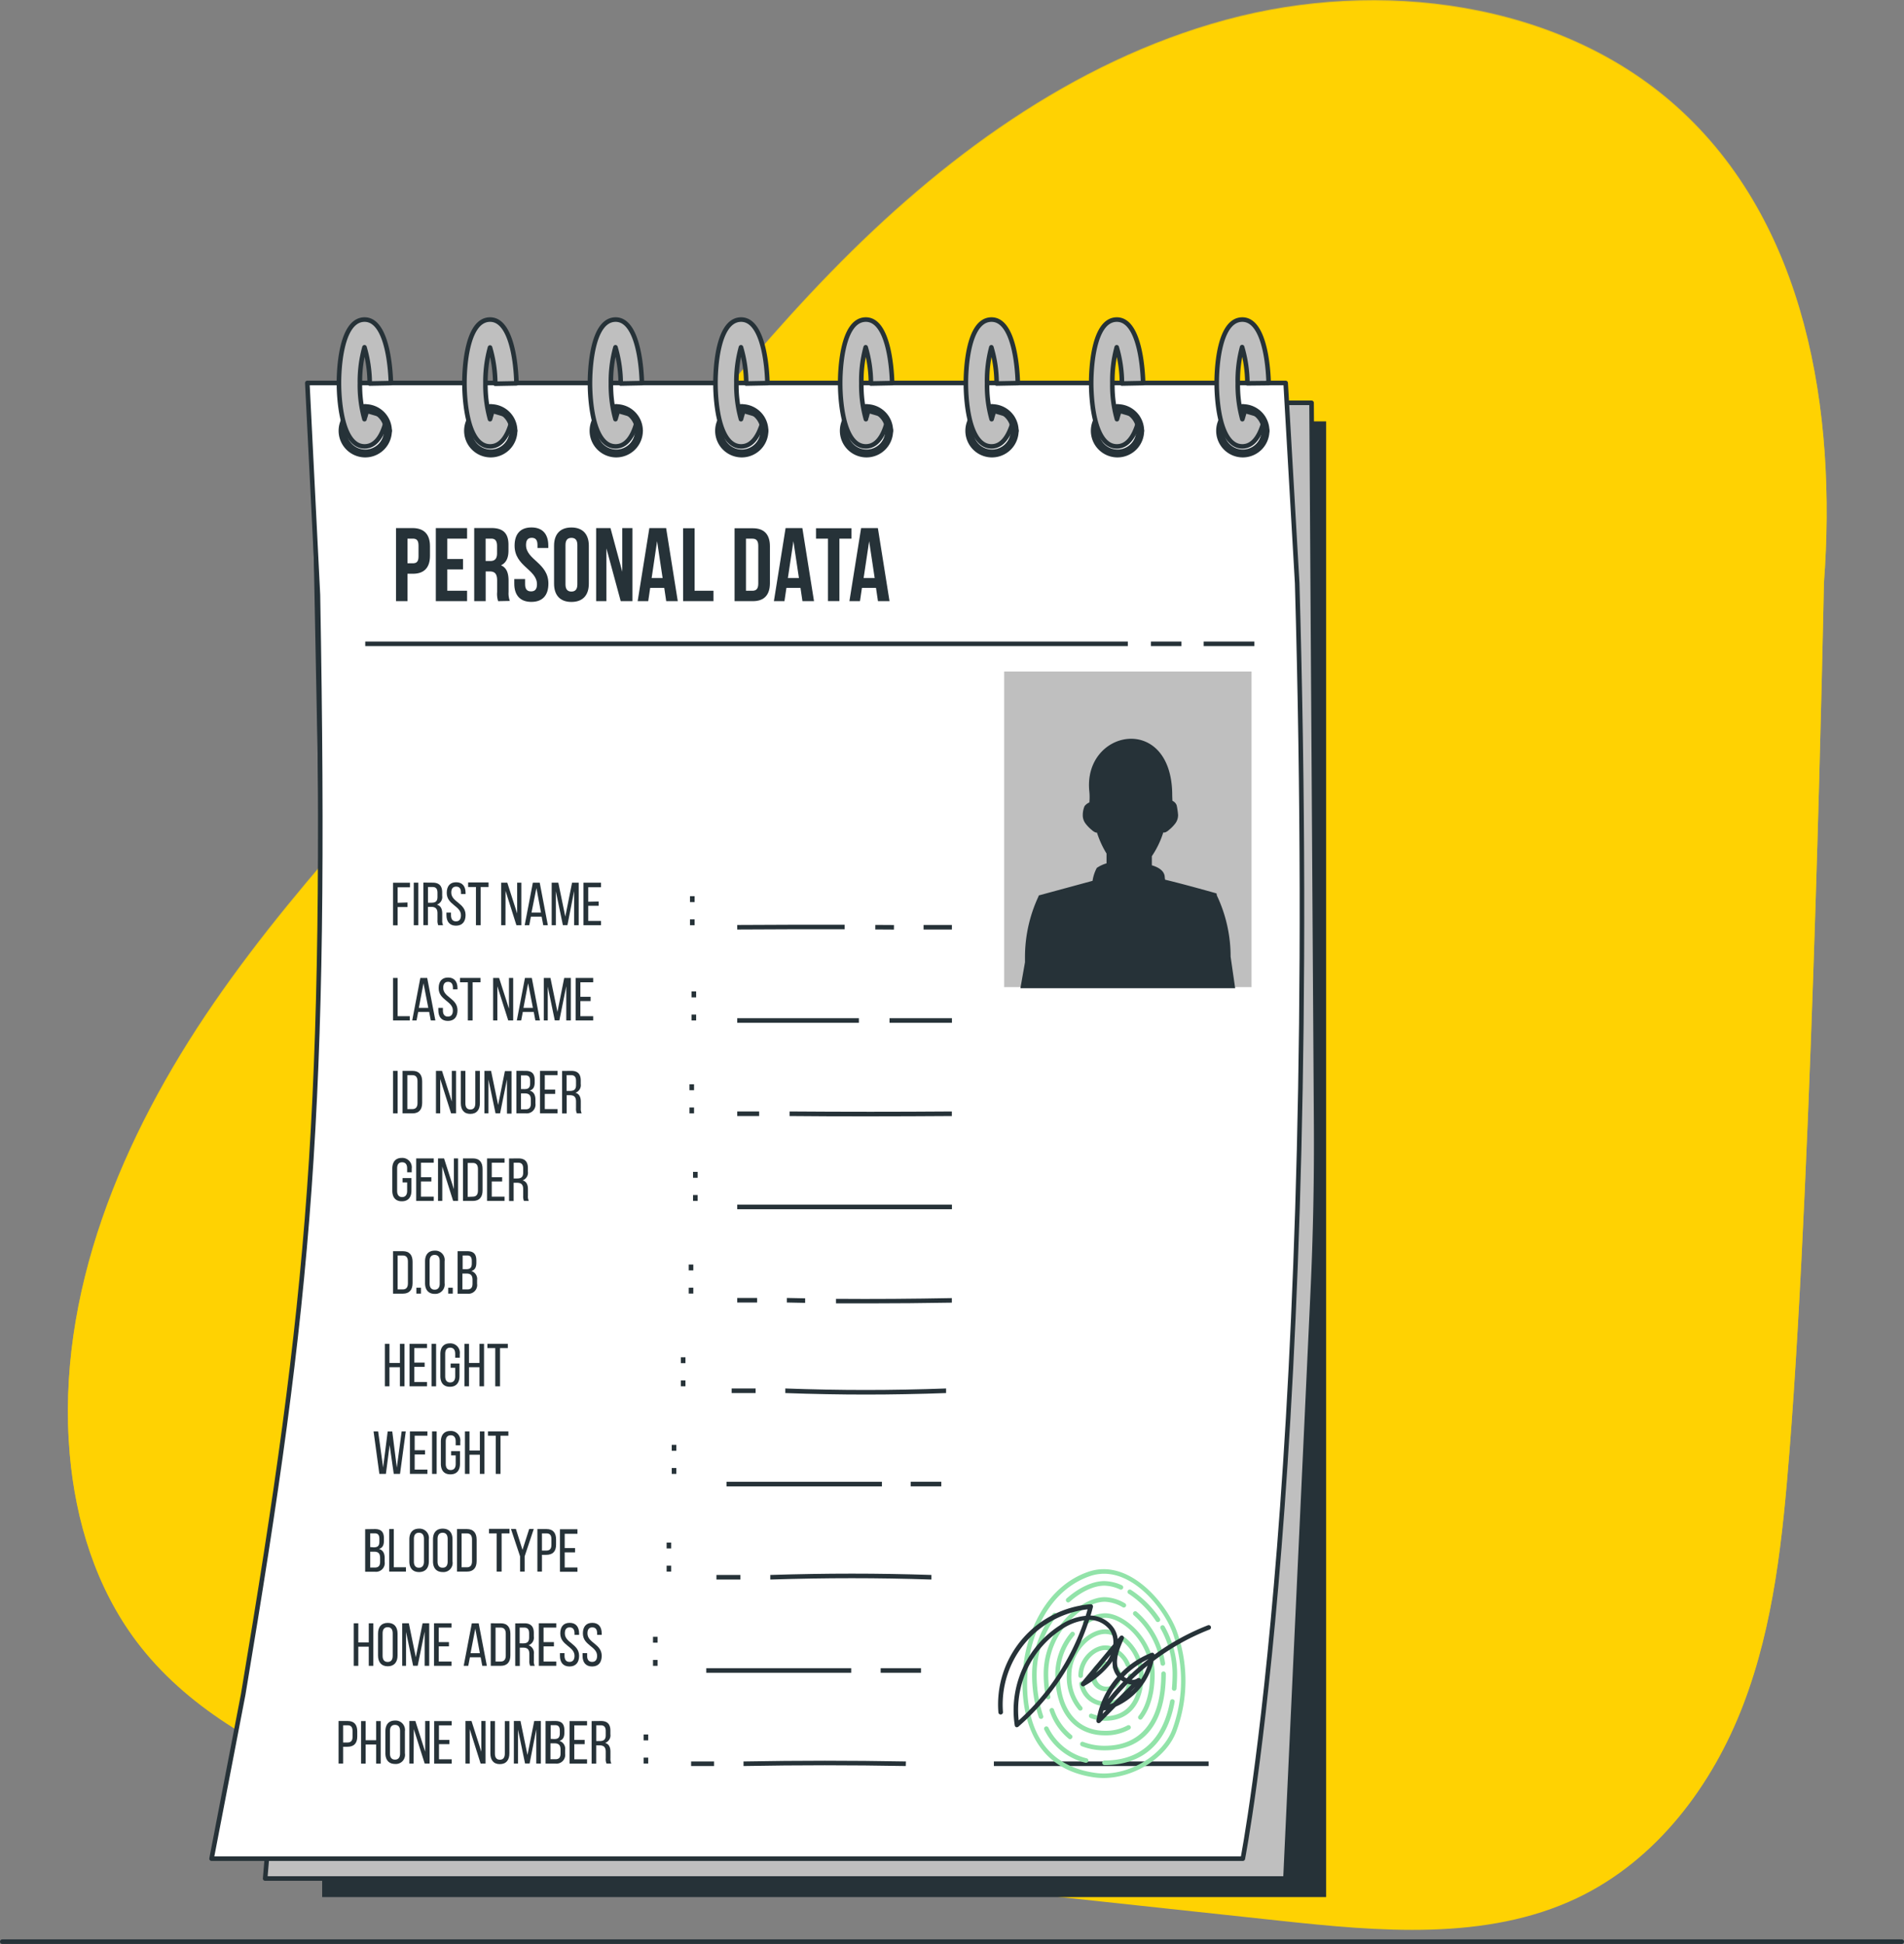 <svg xmlns="http://www.w3.org/2000/svg" width="416.77" height="425.594" viewBox="0 0 416.77 425.594">
  <rect x="0" y="0" width="416.77" height="425.594" fill="#808080" stroke="none"/>
  <g id="Personal_data-bro" data-name="Personal data-bro" transform="translate(-49.96 -38.076)">
    <g id="freepik--background-simple--inject-84">
      <path id="Path_1" data-name="Path 1" d="M449.2,165.8c2.82-37.49-3.73-78.87-32.38-104.4-25.7-22.91-64.9-28-98.59-18.84S255.77,73.2,231.82,97.79,188,150.31,165.74,176.35c-23.14,27.09-48.89,52.25-69,81.48s-34.57,63.74-31.51,98.71c1.28,14.55,5.71,29.1,14.62,40.93,10.71,14.22,27.09,23.57,44,30.12,31.26,12.1,65.22,15.81,98.7,19.42l107.23,11.54c22,2.38,45.48,4.53,65.36-4.91,17.5-8.32,29.7-24.74,36.43-42.39s8.6-36.62,10.09-55.37C446.79,291.12,449.2,165.8,449.2,165.8Z" fill="#ffd202"/>
      <g id="Group_1" data-name="Group 1" opacity="0.7">
        <path id="Path_2" data-name="Path 2" d="M449.2,165.62c2.82-37.49-3.73-78.87-32.38-104.4-25.7-22.91-64.9-28-98.59-18.84S255.77,73,231.82,97.61,188,150.13,165.74,176.17c-23.14,27.09-48.89,52.25-69,81.48s-34.57,63.74-31.51,98.71c1.28,14.55,5.71,29.1,14.62,40.93,10.71,14.22,27.09,23.57,44,30.12,31.26,12.1,65.22,15.82,98.7,19.42l107.23,11.55c22,2.37,45.48,4.52,65.36-4.92,17.5-8.32,29.7-24.74,36.43-42.39s8.6-36.62,10.09-55.36C446.79,290.94,449.2,165.62,449.2,165.62Z" fill="#ffd202"/>
      </g>
    </g>
    <g id="freepik--Notebook--inject-84">
      <rect id="Rectangle_1" data-name="Rectangle 1" width="219.76" height="323.08" transform="translate(120.48 130.33)" fill="#263238"/>
      <path id="Path_37" data-name="Path 37" d="M331.34,449.35H108l10.82-128.2a644.427,644.427,0,0,0,2.16-66.79l-2.5-128.09H337.05l1,157.12q.14,19-.76,38Z" fill="#bfbfbf" stroke="#263238" stroke-linecap="round" stroke-linejoin="round" stroke-width="1"/>
      <path id="Path_38" data-name="Path 38" d="M322,445H96.27l6.92-35.94c14.73-87.91,18.4-126.84,16.36-240.76l-2.32-46.38H331.38l2.52,43.8C339.32,356.35,322,445,322,445Z" fill="#fff" stroke="#263238" stroke-linecap="round" stroke-linejoin="round" stroke-width="1"/>
      <path id="Path_39" data-name="Path 39" d="M129.91,138.22a5.83,5.83,0,0,1,0-11.66.87.87,0,0,1,0,1.74,4.09,4.09,0,1,0,4.09,4.09.87.87,0,1,1,1.74,0,5.84,5.84,0,0,1-5.83,5.83Z" fill="#263238"/>
      <path id="Path_40" data-name="Path 40" d="M129.77,135.81c-5.32,0-5.61-11.51-5.62-13.81v-.08c0-2.32.27-13.88,5.62-13.88s5.72,12.48,5.75,13.91l-4.63.09a28.57,28.57,0,0,0-1.15-7.93,28,28,0,0,0-1,7.81V122a27.309,27.309,0,0,0,1,7.85,2.491,2.491,0,0,1,.17-.56l.36-1.26,3.23.94a1.28,1.28,0,0,1,.87,1.58h0C133.45,134,131.89,135.81,129.77,135.81Z" fill="#bfbfbf" stroke="#263238" stroke-linecap="round" stroke-linejoin="round" stroke-width="1"/>
      <path id="Path_41" data-name="Path 41" d="M134.87,133.26a.87.87,0,0,1-.87-.87,4.09,4.09,0,0,0-4.09-4.09.87.87,0,1,1,0-1.74,5.84,5.84,0,0,1,5.83,5.83.87.87,0,0,1-.87.87Z" fill="#263238"/>
      <path id="Path_42" data-name="Path 42" d="M157.38,138.22a5.83,5.83,0,0,1,0-11.66.87.87,0,0,1,0,1.74,4.09,4.09,0,1,0,4.09,4.09.87.87,0,1,1,1.74,0,5.84,5.84,0,0,1-5.83,5.83Z" fill="#263238"/>
      <path id="Path_43" data-name="Path 43" d="M157.24,135.81c-5.32,0-5.61-11.51-5.62-13.81v-.08c0-2.32.27-13.88,5.62-13.88S163,120.52,163,122l-4.63.09a28.57,28.57,0,0,0-1.15-7.93,28,28,0,0,0-1,7.81V122a28.05,28.05,0,0,0,1,7.85c.06-.17.11-.35.17-.56l.36-1.26L161,129a1.28,1.28,0,0,1,.86,1.58h0C160.92,134,159.36,135.81,157.24,135.81Z" fill="#bfbfbf" stroke="#263238" stroke-linecap="round" stroke-linejoin="round" stroke-width="1"/>
      <path id="Path_44" data-name="Path 44" d="M162.34,133.26a.87.87,0,0,1-.87-.87,4.09,4.09,0,0,0-4.09-4.09.87.87,0,1,1,0-1.74,5.84,5.84,0,0,1,5.83,5.83.87.87,0,0,1-.87.87Z" fill="#263238"/>
      <path id="Path_45" data-name="Path 45" d="M184.85,138.22a5.83,5.83,0,0,1,0-11.66.87.87,0,0,1,0,1.74,4.09,4.09,0,1,0,4.09,4.09.87.87,0,1,1,1.74,0,5.84,5.84,0,0,1-5.83,5.83Z" fill="#263238"/>
      <path id="Path_46" data-name="Path 46" d="M184.72,135.81c-5.33,0-5.62-11.51-5.62-13.81v-.08c0-2.32.27-13.88,5.62-13.88s5.72,12.48,5.74,13.91l-4.63.09a28.57,28.57,0,0,0-1.15-7.93,28,28,0,0,0-1,7.81V122a28.05,28.05,0,0,0,1,7.85c.06-.17.11-.35.17-.56l.37-1.26,3.23.94a1.28,1.28,0,0,1,.86,1.58h0C188.39,134,186.83,135.81,184.72,135.81Z" fill="#bfbfbf" stroke="#263238" stroke-linecap="round" stroke-linejoin="round" stroke-width="1"/>
      <path id="Path_47" data-name="Path 47" d="M189.81,133.26a.87.87,0,0,1-.87-.87,4.09,4.09,0,0,0-4.09-4.09.87.87,0,0,1,0-1.74,5.84,5.84,0,0,1,5.83,5.83.87.87,0,0,1-.87.87Z" fill="#263238"/>
      <path id="Path_48" data-name="Path 48" d="M212.33,138.22a5.83,5.83,0,0,1,0-11.66.87.87,0,0,1,0,1.74,4.09,4.09,0,1,0,4.08,4.09.87.87,0,1,1,1.74,0A5.83,5.83,0,0,1,212.33,138.22Z" fill="#263238"/>
      <path id="Path_49" data-name="Path 49" d="M212.19,135.81c-5.33,0-5.62-11.51-5.62-13.81v-.08c0-2.32.27-13.88,5.62-13.88s5.72,12.48,5.75,13.91l-4.64.09a28.2,28.2,0,0,0-1.15-7.93,28,28,0,0,0-1,7.81V122a27.6,27.6,0,0,0,1,7.85c.05-.17.11-.35.16-.56l.37-1.26L216,129a1.28,1.28,0,0,1,.86,1.58h0C215.86,134,214.31,135.81,212.19,135.81Z" fill="#bfbfbf" stroke="#263238" stroke-linecap="round" stroke-linejoin="round" stroke-width="1"/>
      <path id="Path_50" data-name="Path 50" d="M217.28,133.26a.87.87,0,0,1-.87-.87,4.09,4.09,0,0,0-4.08-4.09.87.87,0,1,1,0-1.74,5.83,5.83,0,0,1,5.82,5.83.87.87,0,0,1-.87.87Z" fill="#263238"/>
      <path id="Path_51" data-name="Path 51" d="M239.63,138.22a5.83,5.83,0,0,1,0-11.66.87.87,0,0,1,0,1.74,4.09,4.09,0,1,0,4.09,4.09.87.87,0,1,1,1.73,0A5.83,5.83,0,0,1,239.63,138.22Z" fill="#263238"/>
      <path id="Path_52" data-name="Path 52" d="M239.49,135.81c-5.33,0-5.62-11.51-5.62-13.81v-.08c0-2.32.27-13.88,5.62-13.88s5.72,12.48,5.75,13.91l-4.64.09a28.2,28.2,0,0,0-1.15-7.93,28,28,0,0,0-.95,7.81V122a27.6,27.6,0,0,0,1,7.85,3.039,3.039,0,0,1,.16-.56L240,128l3.23.94a1.28,1.28,0,0,1,.86,1.58h0C243.17,134,241.61,135.81,239.49,135.81Z" fill="#bfbfbf" stroke="#263238" stroke-linecap="round" stroke-linejoin="round" stroke-width="1"/>
      <path id="Path_53" data-name="Path 53" d="M244.58,133.26a.86.86,0,0,1-.86-.87,4.09,4.09,0,0,0-4.09-4.09.87.87,0,1,1,0-1.74,5.83,5.83,0,0,1,5.82,5.83.87.87,0,0,1-.87.87Z" fill="#263238"/>
      <path id="Path_54" data-name="Path 54" d="M267.1,138.22a5.83,5.83,0,0,1,0-11.66.87.87,0,0,1,0,1.74,4.09,4.09,0,1,0,4.09,4.09.87.87,0,1,1,1.74,0,5.84,5.84,0,0,1-5.83,5.83Z" fill="#263238"/>
      <path id="Path_55" data-name="Path 55" d="M267,135.81c-5.33,0-5.62-11.51-5.62-13.81v-.08c0-2.32.27-13.88,5.62-13.88s5.72,12.48,5.75,13.91l-4.64.09a27.83,27.83,0,0,0-1.15-7.93,28.45,28.45,0,0,0-.94,7.81V122a27.309,27.309,0,0,0,1,7.85c.05-.17.11-.35.16-.56l.37-1.26,3.23.94a1.28,1.28,0,0,1,.86,1.58h0C270.64,134,269.08,135.81,267,135.81Z" fill="#bfbfbf" stroke="#263238" stroke-linecap="round" stroke-linejoin="round" stroke-width="1"/>
      <path id="Path_56" data-name="Path 56" d="M272.06,133.26a.87.87,0,0,1-.87-.87,4.09,4.09,0,0,0-4.09-4.09.87.87,0,0,1,0-1.74,5.84,5.84,0,0,1,5.83,5.83.87.87,0,0,1-.87.87Z" fill="#263238"/>
      <path id="Path_57" data-name="Path 57" d="M294.57,138.22a5.83,5.83,0,1,1,0-11.66.87.87,0,0,1,0,1.74,4.09,4.09,0,1,0,4.09,4.09.87.87,0,1,1,1.74,0,5.84,5.84,0,0,1-5.83,5.83Z" fill="#263238"/>
      <path id="Path_58" data-name="Path 58" d="M294.43,135.81c-5.32,0-5.61-11.51-5.62-13.81v-.08c0-2.32.27-13.88,5.62-13.88s5.72,12.48,5.75,13.91l-4.64.09a28.27,28.27,0,0,0-1.14-7.93,28,28,0,0,0-.95,7.81V122a27.309,27.309,0,0,0,1,7.85c.05-.17.11-.35.16-.56L295,128l3.23.94a1.28,1.28,0,0,1,.87,1.58h0C298.11,134,296.55,135.81,294.43,135.81Z" fill="#bfbfbf" stroke="#263238" stroke-linecap="round" stroke-linejoin="round" stroke-width="1"/>
      <path id="Path_59" data-name="Path 59" d="M299.53,133.26a.87.87,0,0,1-.87-.87,4.09,4.09,0,0,0-4.09-4.09.87.87,0,0,1,0-1.74,5.84,5.84,0,0,1,5.83,5.83.87.87,0,0,1-.87.87Z" fill="#263238"/>
      <path id="Path_60" data-name="Path 60" d="M322,138.22a5.83,5.83,0,1,1,0-11.66.87.87,0,0,1,0,1.74,4.09,4.09,0,1,0,4.09,4.09.87.87,0,1,1,1.74,0,5.84,5.84,0,0,1-5.83,5.83Z" fill="#263238"/>
      <path id="Path_61" data-name="Path 61" d="M321.9,135.81c-5.32,0-5.61-11.51-5.62-13.81v-.08c0-2.32.27-13.88,5.62-13.88s5.73,12.48,5.75,13.91L323,122a28.57,28.57,0,0,0-1.15-7.93,28,28,0,0,0-.95,7.81V122a28.052,28.052,0,0,0,1,7.85c.06-.17.11-.35.17-.56l.36-1.26,3.23.94a1.28,1.28,0,0,1,.87,1.58h0C325.58,134,324,135.81,321.9,135.81Z" fill="#bfbfbf" stroke="#263238" stroke-linecap="round" stroke-linejoin="round" stroke-width="1"/>
      <path id="Path_62" data-name="Path 62" d="M327,133.26a.87.87,0,0,1-.87-.87A4.09,4.09,0,0,0,322,128.3a.87.87,0,0,1,0-1.74,5.84,5.84,0,0,1,5.83,5.83.87.87,0,0,1-.83.87Z" fill="#263238"/>
    </g>
    <g id="freepik--Signature--inject-84">
      <rect id="Rectangle_2" data-name="Rectangle 2" width="47" height="1" transform="translate(267.51 423.72)" fill="#263238"/>
      <path id="Path_63" data-name="Path 63" d="M291.48,427.34a14.378,14.378,0,0,1-2-.14c-15.6-2.21-16.1-17.21-15.592-23.55h0c.62-7.81,4.72-18.11,14.22-21.43,9-3.16,17.22,7,19.41,12.89a31.87,31.87,0,0,1-.1,22.12C305.21,423,298.09,427.34,291.48,427.34Zm-16.57-23.61c-.6,7.53.51,20.46,14.74,22.48,6.67,1,14.56-3.42,16.87-9.35a30.83,30.83,0,0,0,.09-21.4c-2.07-5.57-9.75-15.23-18.14-12.29-9.05,3.16-13,13.05-13.56,20.56Z" fill="#92e3a9"/>
      <path id="Path_64" data-name="Path 64" d="M277.83,414.4a.51.51,0,0,1-.48-.34,29.679,29.679,0,0,1-1.47-9.69,21.89,21.89,0,0,1,4.52-13,.51.51,0,0,1,.7-.1.5.5,0,0,1,.1.7,20.91,20.91,0,0,0-4.32,12.41,28.549,28.549,0,0,0,1.42,9.36.5.5,0,0,1-.31.64.45.45,0,0,1-.16.02Z" fill="#92e3a9"/>
      <path id="Path_65" data-name="Path 65" d="M287.68,424h-.12a13.66,13.66,0,0,1-9-7.23.49.49,0,0,1,.2-.67.5.5,0,0,1,.68.2,12.71,12.71,0,0,0,8.38,6.73.51.51,0,0,1,.37.61A.5.5,0,0,1,287.68,424Z" fill="#92e3a9"/>
      <path id="Path_66" data-name="Path 66" d="M291.73,424.51a.5.5,0,0,1,0-1c7.85,0,12.81-4.5,14.35-13a.508.508,0,1,1,1,.18C305.43,419.72,300.13,424.51,291.73,424.51Z" fill="#92e3a9"/>
      <path id="Path_67" data-name="Path 67" d="M306.94,408.25h0a.5.5,0,0,1-.46-.54c.1-1.06.14-2.18.14-3.33a20.229,20.229,0,0,0-2.59-9.7.5.5,0,1,1,.87-.48,21.1,21.1,0,0,1,2.72,10.18c0,1.17-.05,2.32-.14,3.42A.5.5,0,0,1,306.94,408.25Z" fill="#92e3a9"/>
      <path id="Path_68" data-name="Path 68" d="M303.36,393.2a.49.49,0,0,1-.36-.2,21.19,21.19,0,0,0-6-6,.48.48,0,0,1-.16-.68.49.49,0,0,1,.69-.16,22.05,22.05,0,0,1,6.31,6.25.5.5,0,0,1-.14.69.47.47,0,0,1-.34.1Z" fill="#92e3a9"/>
      <path id="Path_69" data-name="Path 69" d="M283.79,388.91a.46.46,0,0,1-.37-.17.48.48,0,0,1,0-.7c2.73-2.42,5.74-3.81,8.27-3.81a9.6,9.6,0,0,1,3.84.91.51.51,0,0,1,.25.66.5.5,0,0,1-.66.26,8.489,8.489,0,0,0-3.43-.83c-2.28,0-5.06,1.3-7.61,3.56A.5.5,0,0,1,283.79,388.91Z" fill="#92e3a9"/>
      <path id="Path_70" data-name="Path 70" d="M279.38,410.11a.5.5,0,0,1-.49-.4,27.6,27.6,0,0,1-.48-5.2c0-9.56,8.11-16.76,13.37-16.76a9.14,9.14,0,0,1,4.43,1.34.5.5,0,0,1,.19.68.52.52,0,0,1-.69.19,8.21,8.21,0,0,0-3.93-1.21c-4.86,0-12.37,6.77-12.37,15.76a26.419,26.419,0,0,0,.46,5,.48.48,0,0,1-.39.58Z" fill="#92e3a9"/>
      <path id="Path_71" data-name="Path 71" d="M284.2,418.85a.51.51,0,0,1-.31-.11,13.34,13.34,0,0,1-4.14-6,.5.5,0,1,1,.93-.35,12.3,12.3,0,0,0,3.83,5.52.5.5,0,0,1,.08.71A.49.49,0,0,1,284.2,418.85Z" fill="#92e3a9"/>
      <path id="Path_72" data-name="Path 72" d="M291.78,421.28a13.78,13.78,0,0,1-5.07-.91.51.51,0,0,1-.28-.65.5.5,0,0,1,.65-.28,12.811,12.811,0,0,0,4.7.84c8,0,12.37-5.6,12.37-15.77a.5.5,0,0,1,.5-.5.51.51,0,0,1,.5.5C305.15,415.32,300.4,421.28,291.78,421.28Z" fill="#92e3a9"/>
      <path id="Path_73" data-name="Path 73" d="M304.48,402.76a.5.5,0,0,1-.49-.43,17.76,17.76,0,0,0-5.85-10.62.5.5,0,1,1,.7-.71A18.789,18.789,0,0,1,305,402.19a.51.51,0,0,1-.43.57Z" fill="#92e3a9"/>
      <path id="Path_74" data-name="Path 74" d="M291.83,418c-6.71,0-10.88-5.13-10.88-13.38a14.42,14.42,0,0,1,3.4-9.12.51.51,0,0,1,.71-.06.49.49,0,0,1,.06.7,13.36,13.36,0,0,0-3.17,8.48c0,7.64,3.78,12.38,9.88,12.38a9.859,9.859,0,0,0,4.95-1.19.5.5,0,0,1,.5.86,10.74,10.74,0,0,1-5.45,1.33Z" fill="#92e3a9"/>
      <path id="Path_75" data-name="Path 75" d="M299.57,414.57a.507.507,0,0,1-.39-.81c1.65-2.12,2.53-5.27,2.53-9.1,0-7.07-6-12.39-9.88-12.39a7.41,7.41,0,0,0-4.08,1.48.5.5,0,0,1-.56-.82,8.33,8.33,0,0,1,4.64-1.66c4.28,0,10.88,5.75,10.88,13.39,0,4-.95,7.41-2.74,9.71a.51.51,0,0,1-.4.2Z" fill="#92e3a9"/>
      <path id="Path_76" data-name="Path 76" d="M286.42,412.58a.46.46,0,0,1-.36-.16,11,11,0,0,1-2.58-7.62c0-5.39,4.62-10,8.4-10a5.66,5.66,0,0,1,2.07.42.5.5,0,0,1-.36.93,4.79,4.79,0,0,0-1.71-.35c-3.33,0-7.4,4.16-7.4,9a10.09,10.09,0,0,0,2.3,6.94.5.5,0,0,1,0,.71.48.48,0,0,1-.36.13Z" fill="#92e3a9"/>
      <path id="Path_77" data-name="Path 77" d="M291.88,414.81a8.549,8.549,0,0,1-3.25-.61.5.5,0,0,1-.28-.65.49.49,0,0,1,.65-.27,7.65,7.65,0,0,0,2.88.53c4.63,0,7.39-3.37,7.39-9a9.74,9.74,0,0,0-3.62-7.42.5.5,0,1,1,.63-.77,10.74,10.74,0,0,1,4,8.19C300.27,411.07,297.13,414.81,291.88,414.81Z" fill="#92e3a9"/>
      <path id="Path_78" data-name="Path 78" d="M291.92,411.57a5.63,5.63,0,0,1-5.7-4.75.512.512,0,0,1,1-.22,4.69,4.69,0,0,0,4.73,4c3,0,4.91-2.15,4.91-5.63a.5.5,0,0,1,1,0C297.83,409,295.51,411.57,291.92,411.57Z" fill="#92e3a9"/>
      <path id="Path_79" data-name="Path 79" d="M286.51,405.44a.5.5,0,0,1-.5-.5c0-3.74,3.18-6.63,5.91-6.63,2.13,0,4.39,1.7,5.39,4.06a.5.5,0,1,1-.93.39,5.35,5.35,0,0,0-4.46-3.45c-2.27,0-4.91,2.46-4.91,5.63A.5.5,0,0,1,286.51,405.44Z" fill="#92e3a9"/>
      <path id="Path_80" data-name="Path 80" d="M292,408.34a3.26,3.26,0,1,1,0-6.52.5.5,0,0,1,0,1,2.27,2.27,0,1,0,2.43,2.26,2.17,2.17,0,0,0-.77-1.64.5.5,0,1,1,.66-.76,3.22,3.22,0,0,1,1.11,2.4,3.35,3.35,0,0,1-3.43,3.26Z" fill="#92e3a9"/>
      <path id="Path_81" data-name="Path 81" d="M272.58,416.22a.47.47,0,0,1-.17,0,.53.53,0,0,1-.33-.39,22.13,22.13,0,0,1,10-22,12.14,12.14,0,0,1,5.53-2c.15-.47.29-.94.42-1.42A21,21,0,0,0,269.5,412.9a.5.5,0,0,1-1,.08,22,22,0,0,1,20.17-23.68.48.48,0,0,1,.42.17.49.49,0,0,1,.1.45c-.16.62-.33,1.24-.52,1.85a6.45,6.45,0,0,1,5.13,2.8,5.39,5.39,0,0,1,.82,2.35l.48-.58a.5.5,0,0,1,.84.53c-1,2.23-1.79,4.24-1.35,6.22a3.509,3.509,0,0,0,.65,1.33,19,19,0,0,1,6.75-4.48.49.49,0,0,1,.48.07.51.51,0,0,1,.19.31,51.75,51.75,0,0,1,11.66-6.4.5.5,0,1,1,.36.93,50.77,50.77,0,0,0-12.22,6.87,14.52,14.52,0,0,1-8.26,10l-3.4,3.46a.5.5,0,0,1-.58.1.53.53,0,0,1-.27-.53,19.39,19.39,0,0,1,4.6-9.61,4.559,4.559,0,0,1-.93-1.85,6.351,6.351,0,0,1-.15-1.56l-.3.47a20,20,0,0,1-5.87,5,.5.5,0,0,1-.65-.74l7-8.39a4.85,4.85,0,0,0-.68-3,5.57,5.57,0,0,0-4.6-2.34,52.7,52.7,0,0,1-15.46,23.34A.52.52,0,0,1,272.58,416.22Zm14.72-23.4a11.65,11.65,0,0,0-4.68,1.8,21.15,21.15,0,0,0-9.68,20.11,51.6,51.6,0,0,0,14.36-21.91Zm4.21,19.73-.21.73.8-.82-.4.09a.31.31,0,0,1-.19,0Zm5.29-5.85a48.991,48.991,0,0,0-3.92,4.49c.25-.09.5-.18.75-.29l4-4a3.84,3.84,0,0,1-.83-.2Zm-1.53-.83a18.349,18.349,0,0,0-2.77,4.19,47.9,47.9,0,0,1,3.33-3.8,5.587,5.587,0,0,1-.56-.39Zm3.23,1.5-1.1,1.12A11.629,11.629,0,0,0,298.5,407.37Zm-.85-1.52a2,2,0,0,0,1.28-.33.5.5,0,0,1,.66.1.46.46,0,0,1,.1.18,13.268,13.268,0,0,0,1.47-3.06q-1.83,1.47-3.51,3.11Zm-1.7-.72a3,3,0,0,0,.61.39,51.345,51.345,0,0,1,4.84-4.24,18.16,18.16,0,0,0-5.4,3.85Zm-2.86-4.8-3.3,4a12.321,12.321,0,0,0,2.56-2.64,8,8,0,0,0,.74-1.36Z" fill="#263238"/>
    </g>
    <g id="freepik--Texts--inject-84">
      <rect id="Rectangle_3" data-name="Rectangle 3" width="11.09" height="1" transform="translate(313.43 178.53)" fill="#263238"/>
      <rect id="Rectangle_4" data-name="Rectangle 4" width="6.68" height="1" transform="translate(301.89 178.53)" fill="#263238"/>
      <rect id="Rectangle_5" data-name="Rectangle 5" width="166.92" height="1" transform="translate(129.91 178.53)" fill="#263238"/>
      <rect id="Rectangle_6" data-name="Rectangle 6" width="8.83" height="1" transform="translate(242.73 403.3)" fill="#263238"/>
      <rect id="Rectangle_7" data-name="Rectangle 7" width="31.72" height="1" transform="translate(204.56 403.3)" fill="#263238"/>
      <path id="Path_82" data-name="Path 82" d="M248.23,424.72c-12.25-.22-23.21-.22-35.52,0v-1c12.32-.22,23.28-.22,35.55,0Z" fill="#263238"/>
      <rect id="Rectangle_8" data-name="Rectangle 8" width="5.02" height="1" transform="translate(201.24 423.72)" fill="#263238"/>
      <rect id="Rectangle_9" data-name="Rectangle 9" width="6.2" height="1" transform="translate(252.12 240.58)" fill="#263238"/>
      <rect id="Rectangle_10" data-name="Rectangle 10" width="1" height="4.08" transform="translate(241.552 241.566) rotate(-89.64)" fill="#263238"/>
      <path id="Path_83" data-name="Path 83" d="M211.33,241.58v-1c7.9-.05,15.81-.07,23.51-.05v1C227.13,241.51,219.23,241.53,211.33,241.58Z" fill="#263238"/>
      <rect id="Rectangle_11" data-name="Rectangle 11" width="13.66" height="1" transform="translate(244.67 261)" fill="#263238"/>
      <rect id="Rectangle_12" data-name="Rectangle 12" width="26.63" height="1" transform="translate(211.33 261)" fill="#263238"/>
      <path id="Path_84" data-name="Path 84" d="M240.51,282.48c-5.81,0-11.61,0-17.72-.07v-1c12.22.09,23.18.09,35.52,0v1C252.15,282.45,246.33,282.48,240.51,282.48Z" fill="#263238"/>
      <rect id="Rectangle_13" data-name="Rectangle 13" width="4.8" height="1" transform="translate(211.33 281.41)" fill="#263238"/>
      <rect id="Rectangle_14" data-name="Rectangle 14" width="47" height="1" transform="translate(211.33 301.82)" fill="#263238"/>
      <path id="Path_85" data-name="Path 85" d="M240,323.43h-7.05v-1c8.25.07,16.79,0,25.36-.16v1C252.17,323.37,246,323.43,240,323.43Z" fill="#263238"/>
      <path id="Path_86" data-name="Path 86" d="M226.2,323.32l-4-.08v-1l4,.08Z" fill="#263238"/>
      <rect id="Rectangle_15" data-name="Rectangle 15" width="4.36" height="1" transform="translate(211.33 322.24)" fill="#263238"/>
      <path id="Path_87" data-name="Path 87" d="M239.5,343.39c-5.77,0-11.54-.11-17.64-.33v-1c12.17.44,23,.44,35.19,0v1C251,343.28,245.27,343.39,239.5,343.39Z" fill="#263238"/>
      <rect id="Rectangle_16" data-name="Rectangle 16" width="5.25" height="1" transform="translate(210.11 342.06)" fill="#263238"/>
      <rect id="Rectangle_17" data-name="Rectangle 17" width="6.7" height="1" transform="translate(249.3 362.48)" fill="#263238"/>
      <path id="Path_88" data-name="Path 88" d="M226,363.49H209v-1h34v1Z" fill="#263238"/>
      <path id="Path_89" data-name="Path 89" d="M218.57,383.89v-1c12.53-.39,23.4-.39,35.26,0v1C241.93,383.5,231.07,383.5,218.57,383.89Z" fill="#263238"/>
      <rect id="Rectangle_18" data-name="Rectangle 18" width="5.25" height="1" transform="translate(206.78 382.89)" fill="#263238"/>
      <g id="freepik--Text--inject-84">
        <path id="Path_90" data-name="Path 90" d="M144.08,157.67v2.08c0,2.55-1.23,3.94-3.74,3.94h-1.18v6h-2.51v-16h3.69C142.85,153.73,144.08,155.12,144.08,157.67ZM139.16,156v5.4h1.18c.8,0,1.23-.36,1.23-1.5v-2.39c0-1.14-.43-1.51-1.23-1.51Z" fill="#263238"/>
        <path id="Path_91" data-name="Path 91" d="M147.87,160.46h3.44v2.28h-3.44v4.67h4.33v2.28h-6.84v-16h6.84V156h-4.33Z" fill="#263238"/>
        <path id="Path_92" data-name="Path 92" d="M159,169.69a5.11,5.11,0,0,1-.22-2v-2.51c0-1.48-.51-2-1.65-2h-.86v6.5h-2.51v-16h3.78c2.6,0,3.72,1.21,3.72,3.67v1.25c0,1.65-.52,2.72-1.64,3.24,1.25.53,1.66,1.73,1.66,3.4v2.46a4.7,4.7,0,0,0,.28,1.94ZM156.26,156v4.9h1c.93,0,1.5-.41,1.5-1.69v-1.57c0-1.14-.39-1.64-1.27-1.64Z" fill="#263238"/>
        <path id="Path_93" data-name="Path 93" d="M166.29,153.55c2.44,0,3.69,1.46,3.69,4v.5h-2.37v-.66c0-1.14-.46-1.57-1.25-1.57s-1.26.43-1.26,1.57c0,3.28,4.9,3.9,4.9,8.46,0,2.55-1.27,4-3.73,4s-3.74-1.46-3.74-4v-1h2.37V166c0,1.14.5,1.55,1.3,1.55s1.3-.41,1.3-1.55c0-3.28-4.9-3.9-4.9-8.46C162.6,155,163.85,153.55,166.29,153.55Z" fill="#263238"/>
        <path id="Path_94" data-name="Path 94" d="M171.24,157.56c0-2.55,1.34-4,3.8-4s3.81,1.46,3.81,4v8.3c0,2.55-1.34,4-3.81,4s-3.8-1.46-3.8-4Zm2.5,8.46c0,1.14.51,1.57,1.3,1.57s1.3-.43,1.3-1.57V157.4c0-1.14-.5-1.57-1.3-1.57s-1.3.43-1.3,1.57Z" fill="#263238"/>
        <path id="Path_95" data-name="Path 95" d="M182.7,158.13v11.56h-2.25v-16h3.14l2.58,9.55v-9.55h2.23v16h-2.57Z" fill="#263238"/>
        <path id="Path_96" data-name="Path 96" d="M198.32,169.69h-2.53l-.43-2.9h-3.08l-.43,2.9h-2.31l2.56-16h3.67Zm-5.72-5.06H195l-1.21-8.07Z" fill="#263238"/>
        <path id="Path_97" data-name="Path 97" d="M199.48,153.73H202v13.68h4.13v2.28h-6.64Z" fill="#263238"/>
        <path id="Path_98" data-name="Path 98" d="M210.75,153.73h4c2.51,0,3.74,1.39,3.74,3.94v8.07c0,2.56-1.23,3.95-3.74,3.95h-4Zm2.5,2.28v11.4h1.42c.8,0,1.27-.41,1.27-1.55v-8.3c0-1.14-.47-1.55-1.27-1.55Z" fill="#263238"/>
        <path id="Path_99" data-name="Path 99" d="M228.14,169.69h-2.53l-.43-2.9H222.1l-.43,2.9h-2.31l2.56-16h3.67Zm-5.72-5.06h2.42l-1.21-8.07Z" fill="#263238"/>
        <path id="Path_100" data-name="Path 100" d="M228.58,153.73h7.75V156H233.7v13.68h-2.5V156h-2.62Z" fill="#263238"/>
        <path id="Path_101" data-name="Path 101" d="M244.67,169.69h-2.53l-.43-2.9h-3.08l-.43,2.9h-2.31l2.56-16h3.67ZM239,164.63h2.42l-1.21-8.07Z" fill="#263238"/>
        <path id="Path_102" data-name="Path 102" d="M139.15,235.66v1H137v4h-1v-9.32h3.7v1H137v3.39Z" fill="#263238"/>
        <path id="Path_103" data-name="Path 103" d="M141.53,231.32v9.32h-1v-9.32Z" fill="#263238"/>
        <path id="Path_104" data-name="Path 104" d="M144.67,231.32c1.46,0,2.08.75,2.08,2.13v.76a1.758,1.758,0,0,1-1.16,1.92c.85.25,1.17.94,1.17,1.94v1.45a2.27,2.27,0,0,0,.19,1.12h-1.06a2.47,2.47,0,0,1-.17-1.13V238c0-1-.49-1.38-1.36-1.38h-.73v4h-1V231.3Zm-.27,4.39c.83,0,1.32-.26,1.32-1.27v-.89c0-.84-.3-1.28-1.08-1.28h-1v3.44Z" fill="#263238"/>
        <path id="Path_105" data-name="Path 105" d="M151.87,233.56v.25h-1v-.3c0-.84-.32-1.33-1.06-1.33s-1.07.49-1.07,1.31c0,2.09,3.13,2.29,3.13,4.91,0,1.41-.68,2.33-2.1,2.33s-2.09-.92-2.09-2.33v-.53h1v.59c0,.83.35,1.33,1.09,1.33s1.09-.5,1.09-1.33c0-2.08-3.11-2.28-3.11-4.9,0-1.44.67-2.33,2.06-2.33S151.87,232.15,151.87,233.56Z" fill="#263238"/>
        <path id="Path_106" data-name="Path 106" d="M154.14,240.64v-8.37h-1.71v-1h4.47v1h-1.72v8.37Z" fill="#263238"/>
        <path id="Path_107" data-name="Path 107" d="M160.6,240.64h-.93v-9.32H161l2.16,6.74v-6.74h.92v9.32H163l-2.38-7.53Z" fill="#263238"/>
        <path id="Path_108" data-name="Path 108" d="M166.17,238.76l-.36,1.88h-1l1.79-9.32h1.5l1.78,9.32h-1l-.36-1.88Zm.13-.89h2.08l-1-5.37Z" fill="#263238"/>
        <path id="Path_109" data-name="Path 109" d="M174.17,240.62h-1l-1.54-7.41v7.43h-.91v-9.32h1.45l1.53,7.44,1.48-7.44h1.45v9.32h-1v-7.49Z" fill="#263238"/>
        <path id="Path_110" data-name="Path 110" d="M181,235.45v.93h-2.28v3.31h2.8v.95h-3.84v-9.32h3.84v1h-2.8v3.18Z" fill="#263238"/>
        <path id="Path_111" data-name="Path 111" d="M202,234.28v1.29h-1v-1.29Zm0,5.07v1.29h-1v-1.29Z" fill="#263238"/>
        <path id="Path_112" data-name="Path 112" d="M136,261.49v-9.31h1v8.37h2.66v.94Z" fill="#263238"/>
        <path id="Path_113" data-name="Path 113" d="M141.5,259.62l-.36,1.87h-.95l1.78-9.31h1.5l1.79,9.31h-1l-.36-1.87Zm.14-.89h2.07l-1.05-5.38Z" fill="#263238"/>
        <path id="Path_114" data-name="Path 114" d="M150.1,254.42v.25h-1v-.31c0-.84-.32-1.33-1.06-1.33s-1.06.49-1.06,1.32c0,2.09,3.12,2.29,3.12,4.91,0,1.41-.68,2.33-2.1,2.33s-2.09-.92-2.09-2.33v-.53h1v.58c0,.84.35,1.33,1.09,1.33s1.09-.49,1.09-1.33c0-2.07-3.11-2.27-3.11-4.89,0-1.44.67-2.33,2.06-2.33S150.1,253,150.1,254.42Z" fill="#263238"/>
        <path id="Path_115" data-name="Path 115" d="M152.37,261.49v-8.36h-1.71v-.95h4.47v.95h-1.72v8.36Z" fill="#263238"/>
        <path id="Path_116" data-name="Path 116" d="M158.83,261.49h-.93v-9.31h1.31l2.16,6.73v-6.73h.92v9.31h-1.08L158.83,254Z" fill="#263238"/>
        <path id="Path_117" data-name="Path 117" d="M164.4,259.62l-.36,1.87h-.95l1.78-9.31h1.5l1.78,9.31h-1l-.36-1.87Zm.14-.89h2.07l-1.05-5.38Z" fill="#263238"/>
        <path id="Path_118" data-name="Path 118" d="M172.4,261.48h-1l-1.54-7.41v7.42H169v-9.31h1.45l1.53,7.44,1.48-7.44h1.45v9.31h-1V254Z" fill="#263238"/>
        <path id="Path_119" data-name="Path 119" d="M179.24,256.31v.93H177v3.31h2.8v.94h-3.84v-9.31h3.84v.95H177v3.18Z" fill="#263238"/>
        <path id="Path_120" data-name="Path 120" d="M202.34,255.13v1.3h-1v-1.3Zm0,5.07v1.29h-1V260.2Z" fill="#263238"/>
        <path id="Path_121" data-name="Path 121" d="M137,272.52v9.31h-1v-9.31Z" fill="#263238"/>
        <path id="Path_122" data-name="Path 122" d="M140.25,272.52c1.45,0,2.12.87,2.12,2.31v4.7c0,1.42-.67,2.3-2.12,2.3h-2.18v-9.31Zm0,8.37c.74,0,1.1-.47,1.1-1.32v-4.79c0-.85-.36-1.32-1.11-1.32h-1.12v7.43Z" fill="#263238"/>
        <path id="Path_123" data-name="Path 123" d="M146.32,281.83h-.93v-9.31h1.32l2.15,6.73v-6.73h.92v9.31H148.7l-2.38-7.53Z" fill="#263238"/>
        <path id="Path_124" data-name="Path 124" d="M151.83,279.63c0,.84.33,1.35,1.09,1.35s1.08-.51,1.08-1.35v-7.11h1v7.06c0,1.41-.65,2.36-2.09,2.36s-2.08-.95-2.08-2.36v-7.06h1Z" fill="#263238"/>
        <path id="Path_125" data-name="Path 125" d="M159.43,281.82h-1l-1.55-7.41v7.42H156v-9.31h1.45L159,280l1.48-7.43h1.45v9.31h-1v-7.49Z" fill="#263238"/>
        <path id="Path_126" data-name="Path 126" d="M165,272.52c1.45,0,2,.69,2,2.06V275c0,1-.28,1.59-1.09,1.85.91.25,1.25,1,1.25,2v.79a1.92,1.92,0,0,1-2.13,2.18H163v-9.31Zm-.25,4c.82,0,1.25-.27,1.25-1.24v-.54c0-.83-.28-1.23-1-1.23h-1v3Zm.3,4.42c.76,0,1.11-.4,1.11-1.27v-.82c0-1-.41-1.39-1.31-1.39H164v3.48Z" fill="#263238"/>
        <path id="Path_127" data-name="Path 127" d="M171.48,276.64v.93h-2.27v3.32H172v.94h-3.83v-9.31H172v.94h-2.79v3.18Z" fill="#263238"/>
        <path id="Path_128" data-name="Path 128" d="M175,272.52c1.47,0,2.08.74,2.08,2.13v.75a1.758,1.758,0,0,1-1.16,1.92c.85.25,1.17.94,1.17,1.94v1.45a2.39,2.39,0,0,0,.19,1.12h-1.05a2.43,2.43,0,0,1-.18-1.13v-1.46c0-1.06-.49-1.39-1.35-1.39H174v4h-1v-9.31Zm-.26,4.39c.82,0,1.31-.27,1.31-1.28v-.89c0-.84-.3-1.28-1.07-1.28h-1v3.45Z" fill="#263238"/>
        <path id="Path_129" data-name="Path 129" d="M201.88,275.47v1.29h-1v-1.29Zm0,5.07v1.29h-1v-1.29Z" fill="#263238"/>
        <path id="Path_130" data-name="Path 130" d="M140.08,293.94v.79h-1v-.85c0-.84-.34-1.34-1.1-1.34s-1.09.5-1.09,1.34v4.93c0,.83.35,1.34,1.09,1.34s1.1-.51,1.1-1.34v-1.87h-1V296h1.94v2.74c0,1.41-.67,2.34-2.1,2.34s-2.09-.93-2.09-2.34v-4.81c0-1.41.66-2.35,2.09-2.35A2.076,2.076,0,0,1,140.08,293.94Z" fill="#263238"/>
        <path id="Path_131" data-name="Path 131" d="M144.38,295.81v.93H142.1v3.32h2.8V301h-3.84v-9.31h3.84v.94h-2.8v3.18Z" fill="#263238"/>
        <path id="Path_132" data-name="Path 132" d="M146.77,301h-.93v-9.31h1.32l2.15,6.73v-6.73h.92V301h-1.08l-2.38-7.53Z" fill="#263238"/>
        <path id="Path_133" data-name="Path 133" d="M153.48,291.69c1.45,0,2.11.88,2.11,2.31v4.7c0,1.42-.66,2.3-2.11,2.3H151.3v-9.31Zm0,8.37c.74,0,1.1-.47,1.1-1.32V294c0-.85-.36-1.32-1.12-1.32h-1.12v7.43Z" fill="#263238"/>
        <path id="Path_134" data-name="Path 134" d="M159.88,295.81v.93H157.6v3.32h2.8V301h-3.83v-9.31h3.83v.94h-2.8v3.18Z" fill="#263238"/>
        <path id="Path_135" data-name="Path 135" d="M163.43,291.69c1.46,0,2.08.74,2.08,2.13v.76a1.746,1.746,0,0,1-1.16,1.91c.85.25,1.17.95,1.17,1.94v1.45a2.25,2.25,0,0,0,.19,1.12h-1.06a2.55,2.55,0,0,1-.17-1.13v-1.46c0-1.05-.49-1.39-1.36-1.39h-.73v4h-1v-9.31Zm-.27,4.39c.83,0,1.32-.27,1.32-1.28v-.89c0-.84-.3-1.28-1.08-1.28h-1v3.45Z" fill="#263238"/>
        <path id="Path_136" data-name="Path 136" d="M202.66,294.64v1.29h-1v-1.29Zm0,5.07V301h-1v-1.29Z" fill="#263238"/>
        <path id="Path_137" data-name="Path 137" d="M138.15,312c1.45,0,2.12.88,2.12,2.31V319c0,1.42-.67,2.3-2.12,2.3H136V312Zm0,8.37c.74,0,1.1-.47,1.1-1.32v-4.79c0-.85-.36-1.32-1.12-1.32H137v7.43Z" fill="#263238"/>
        <path id="Path_138" data-name="Path 138" d="M142.1,320v1.29h-1V320Z" fill="#263238"/>
        <path id="Path_139" data-name="Path 139" d="M143,314.22c0-1.43.71-2.34,2.13-2.34a2.049,2.049,0,0,1,2.15,2.34V319a2.06,2.06,0,0,1-2.15,2.35c-1.42,0-2.13-.94-2.13-2.35Zm1,4.87c0,.85.36,1.34,1.1,1.34s1.11-.49,1.11-1.34v-4.93c0-.83-.35-1.34-1.11-1.34s-1.1.51-1.1,1.34Z" fill="#263238"/>
        <path id="Path_140" data-name="Path 140" d="M149.07,320v1.29h-1V320Z" fill="#263238"/>
        <path id="Path_141" data-name="Path 141" d="M152.23,312c1.45,0,2,.69,2,2.06v.44c0,1-.28,1.6-1.09,1.85a1.812,1.812,0,0,1,1.25,2v.78a1.91,1.91,0,0,1-2.13,2.18h-2.14V312Zm-.25,3.95c.82,0,1.25-.27,1.25-1.24v-.54c0-.83-.28-1.23-1-1.23h-1v3Zm.3,4.42c.76,0,1.11-.4,1.11-1.27v-.82c0-1-.42-1.38-1.31-1.38h-.9v3.47Z" fill="#263238"/>
        <path id="Path_142" data-name="Path 142" d="M201.72,314.92v1.29h-1v-1.29Zm0,5.07v1.29h-1V320Z" fill="#263238"/>
        <path id="Path_143" data-name="Path 143" d="M135.21,337.4v4.19h-1v-9.31h1v4.19h2.29v-4.19h1v9.31h-1V337.4Z" fill="#263238"/>
        <path id="Path_144" data-name="Path 144" d="M142.91,336.4v.93h-2.27v3.32h2.79v.94H139.6v-9.31h3.83v.94h-2.79v3.18Z" fill="#263238"/>
        <path id="Path_145" data-name="Path 145" d="M145.42,332.28v9.31h-1v-9.31Z" fill="#263238"/>
        <path id="Path_146" data-name="Path 146" d="M150.6,334.53v.8h-1v-.86c0-.83-.34-1.34-1.1-1.34s-1.09.51-1.09,1.34v4.93c0,.84.35,1.34,1.09,1.34s1.1-.5,1.1-1.34v-1.87h-1v-.93h1.94v2.74c0,1.41-.66,2.35-2.1,2.35s-2.09-.94-2.09-2.35v-4.81c0-1.41.66-2.34,2.09-2.34A2.06,2.06,0,0,1,150.6,334.53Z" fill="#263238"/>
        <path id="Path_147" data-name="Path 147" d="M152.62,337.4v4.19h-1v-9.31h1v4.19h2.29v-4.19h1v9.31h-1V337.4Z" fill="#263238"/>
        <path id="Path_148" data-name="Path 148" d="M158.37,341.59v-8.37h-1.72v-.94h4.47v.94h-1.71v8.37Z" fill="#263238"/>
        <path id="Path_149" data-name="Path 149" d="M200,335.23v1.29h-1v-1.29Zm0,5.07v1.29h-1V340.3Z" fill="#263238"/>
        <path id="Path_150" data-name="Path 150" d="M134.43,360.76H133l-1.27-9.31h1l1.09,7.93,1-7.92h1l1,7.93,1.06-7.94h.9l-1.26,9.31h-1.37l-.9-6.32Z" fill="#263238"/>
        <path id="Path_151" data-name="Path 151" d="M143,355.58v.93h-2.27v3.31h2.79v.94h-3.83v-9.31h3.83v.95h-2.79v3.18Z" fill="#263238"/>
        <path id="Path_152" data-name="Path 152" d="M145.54,351.45v9.31h-1v-9.31Z" fill="#263238"/>
        <path id="Path_153" data-name="Path 153" d="M150.71,353.7v.8h-1v-.85c0-.84-.34-1.35-1.09-1.35s-1.09.51-1.09,1.35v4.92c0,.84.34,1.34,1.09,1.34s1.09-.5,1.09-1.34v-1.86h-1v-.93h1.94v2.74c0,1.41-.66,2.34-2.1,2.34s-2.09-.93-2.09-2.34V353.7c0-1.41.67-2.34,2.09-2.34A2.065,2.065,0,0,1,150.71,353.7Z" fill="#263238"/>
        <path id="Path_154" data-name="Path 154" d="M152.73,356.57v4.19h-1v-9.31h1v4.19H155v-4.19h1v9.31h-1v-4.19Z" fill="#263238"/>
        <path id="Path_155" data-name="Path 155" d="M158.48,360.76V352.4h-1.71v-.95h4.47v.95h-1.72v8.36Z" fill="#263238"/>
        <path id="Path_156" data-name="Path 156" d="M198,354.4v1.3h-1v-1.3Zm0,5.07v1.29h-1v-1.29Z" fill="#263238"/>
        <path id="Path_157" data-name="Path 157" d="M132,372.84c1.45,0,2,.69,2,2.06v.44c0,1-.28,1.6-1.09,1.85.91.25,1.25,1,1.25,2V380a1.91,1.91,0,0,1-2.13,2.18h-2.14v-9.31Zm-.25,4c.82,0,1.25-.26,1.25-1.24V375c0-.83-.28-1.22-1-1.22h-1v3Zm.3,4.42c.76,0,1.11-.4,1.11-1.26v-.83c0-1-.41-1.38-1.31-1.38H131v3.47Z" fill="#263238"/>
        <path id="Path_158" data-name="Path 158" d="M135.16,382.15v-9.31h1v8.37h2.66v.94Z" fill="#263238"/>
        <path id="Path_159" data-name="Path 159" d="M139.56,375.09c0-1.42.71-2.34,2.13-2.34a2.046,2.046,0,0,1,2.14,2.34v4.82c0,1.41-.7,2.34-2.14,2.34s-2.13-.93-2.13-2.34Zm1,4.87c0,.85.36,1.34,1.1,1.34s1.1-.49,1.1-1.34V375c0-.84-.34-1.35-1.1-1.35s-1.1.51-1.1,1.35Z" fill="#263238"/>
        <path id="Path_160" data-name="Path 160" d="M144.74,375.09c0-1.42.7-2.34,2.13-2.34s2.14.92,2.14,2.34v4.82a2,2,0,0,1-2.14,2.34c-1.43,0-2.13-.93-2.13-2.34Zm1,4.87c0,.85.36,1.34,1.11,1.34s1.1-.49,1.1-1.34V375c0-.84-.35-1.35-1.1-1.35s-1.11.51-1.11,1.35Z" fill="#263238"/>
        <path id="Path_161" data-name="Path 161" d="M152.17,372.84c1.45,0,2.12.88,2.12,2.32v4.69c0,1.43-.67,2.3-2.12,2.3H150v-9.31Zm0,8.37c.75,0,1.11-.47,1.11-1.32V375.1c0-.85-.36-1.31-1.12-1.31H151v7.42Z" fill="#263238"/>
        <path id="Path_162" data-name="Path 162" d="M158.68,382.15v-8.36H157v-1h4.48v1h-1.72v8.36Z" fill="#263238"/>
        <path id="Path_163" data-name="Path 163" d="M163.8,378.81l-2-6h1.08l1.45,4.58,1.47-4.58h1l-2,6v3.34h-1Z" fill="#263238"/>
        <path id="Path_164" data-name="Path 164" d="M169.59,372.84c1.46,0,2.09.87,2.09,2.28v1.11c0,1.48-.69,2.25-2.17,2.25h-.92v3.67h-1v-9.31Zm-.08,4.71c.77,0,1.15-.36,1.15-1.25v-1.24c0-.85-.31-1.27-1.07-1.27h-1v3.76Z" fill="#263238"/>
        <path id="Path_165" data-name="Path 165" d="M175.84,377v.94h-2.27v3.31h2.79v.94h-3.83v-9.31h3.83v1h-2.79V377Z" fill="#263238"/>
        <path id="Path_166" data-name="Path 166" d="M196.88,375.79v1.29h-1v-1.29Zm0,5.07v1.29h-1v-1.29Z" fill="#263238"/>
        <path id="Path_167" data-name="Path 167" d="M128.39,398.59v4.19h-1v-9.31h1v4.19h2.29v-4.19h1v9.31h-1v-4.19Z" fill="#263238"/>
        <path id="Path_168" data-name="Path 168" d="M132.71,395.72c0-1.43.7-2.34,2.13-2.34s2.14.91,2.14,2.34v4.81c0,1.41-.71,2.35-2.14,2.35s-2.13-.94-2.13-2.35Zm1,4.87c0,.85.36,1.34,1.11,1.34s1.1-.49,1.1-1.34v-4.93c0-.83-.35-1.34-1.1-1.34s-1.11.51-1.11,1.34Z" fill="#263238"/>
        <path id="Path_169" data-name="Path 169" d="M141.39,402.77h-1l-1.55-7.41v7.42H138v-9.31h1.45l1.53,7.44,1.48-7.44h1.45v9.31h-1v-7.49Z" fill="#263238"/>
        <path id="Path_170" data-name="Path 170" d="M148.23,397.59v.93H146v3.32h2.79v.94h-3.83v-9.31h3.83v.94H146v3.18Z" fill="#263238"/>
        <path id="Path_171" data-name="Path 171" d="M152.82,400.91l-.36,1.87h-1l1.78-9.31h1.5l1.79,9.31h-1l-.36-1.87Zm.14-.9H155l-1-5.37Z" fill="#263238"/>
        <path id="Path_172" data-name="Path 172" d="M159.57,393.47c1.45,0,2.11.88,2.11,2.31v4.7c0,1.42-.66,2.3-2.11,2.3h-2.18v-9.31Zm0,8.37c.74,0,1.1-.47,1.1-1.32v-4.79c0-.85-.36-1.32-1.12-1.32h-1.12v7.43Z" fill="#263238"/>
        <path id="Path_173" data-name="Path 173" d="M164.73,393.47c1.47,0,2.08.74,2.08,2.13v.76a1.746,1.746,0,0,1-1.16,1.91,1.778,1.778,0,0,1,1.17,1.94v1.45a2.25,2.25,0,0,0,.19,1.12h-1a2.38,2.38,0,0,1-.18-1.13v-1.46c0-1.05-.49-1.39-1.35-1.39h-.74v4h-1v-9.31Zm-.26,4.39c.82,0,1.31-.27,1.31-1.28v-.89c0-.84-.3-1.28-1.07-1.28h-1v3.45Z" fill="#263238"/>
        <path id="Path_174" data-name="Path 174" d="M171.21,397.59v.93h-2.27v3.32h2.79v.94H167.9v-9.31h3.83v.94h-2.79v3.18Z" fill="#263238"/>
        <path id="Path_175" data-name="Path 175" d="M176.72,395.7v.3h-1v-.31c0-.84-.31-1.33-1.06-1.33s-1.06.49-1.06,1.32c0,2.09,3.12,2.29,3.12,4.91,0,1.41-.68,2.33-2.1,2.33s-2.09-.92-2.09-2.33V400h1v.59c0,.84.35,1.33,1.09,1.33s1.1-.49,1.1-1.33c0-2.08-3.12-2.27-3.12-4.9,0-1.43.67-2.32,2.06-2.32S176.72,394.29,176.72,395.7Z" fill="#263238"/>
        <path id="Path_176" data-name="Path 176" d="M181.67,395.7v.3h-1v-.31c0-.84-.31-1.33-1.06-1.33s-1.06.49-1.06,1.32c0,2.09,3.12,2.29,3.12,4.91,0,1.41-.68,2.33-2.1,2.33s-2.09-.92-2.09-2.33V400h1v.59c0,.84.35,1.33,1.09,1.33s1.09-.49,1.09-1.33c0-2.08-3.11-2.27-3.11-4.9,0-1.43.67-2.32,2.06-2.32S181.67,394.29,181.67,395.7Z" fill="#263238"/>
        <path id="Path_177" data-name="Path 177" d="M193.9,396.42v1.29h-1v-1.29Zm0,5.07v1.29h-1v-1.29Z" fill="#263238"/>
        <path id="Path_178" data-name="Path 178" d="M126.07,414.86c1.46,0,2.09.86,2.09,2.27v1.12c0,1.48-.7,2.25-2.17,2.25h-.92v3.67h-1v-9.31Zm-.08,4.71c.77,0,1.14-.36,1.14-1.25v-1.24c0-.85-.31-1.28-1.06-1.28h-1v3.77Z" fill="#263238"/>
        <path id="Path_179" data-name="Path 179" d="M130,420v4.19h-1v-9.31h1v4.19h2.29v-4.19h1v9.31h-1V420Z" fill="#263238"/>
        <path id="Path_180" data-name="Path 180" d="M134.32,417.11c0-1.43.7-2.35,2.12-2.35a2.057,2.057,0,0,1,2.15,2.35v4.81a2,2,0,0,1-2.15,2.34c-1.42,0-2.12-.93-2.12-2.34Zm1,4.87c0,.85.36,1.34,1.1,1.34s1.11-.49,1.11-1.34v-4.93c0-.84-.35-1.34-1.11-1.34s-1.1.5-1.1,1.34Z" fill="#263238"/>
        <path id="Path_181" data-name="Path 181" d="M140.49,424.17h-.93v-9.31h1.32l2.15,6.73v-6.73H144v9.31h-1.08l-2.38-7.53Z" fill="#263238"/>
        <path id="Path_182" data-name="Path 182" d="M148.33,419v.93h-2.28v3.32h2.79v.94H145v-9.31h3.83v.94h-2.79V419Z" fill="#263238"/>
        <path id="Path_183" data-name="Path 183" d="M152.78,424.17h-.93v-9.31h1.32l2.15,6.73v-6.73h.92v9.31h-1.08l-2.38-7.53Z" fill="#263238"/>
        <path id="Path_184" data-name="Path 184" d="M158.29,422c0,.83.33,1.34,1.09,1.34s1.08-.51,1.08-1.34v-7.12h1v7.06c0,1.41-.65,2.36-2.09,2.36s-2.07-.95-2.07-2.36v-7.06h1Z" fill="#263238"/>
        <path id="Path_185" data-name="Path 185" d="M165.89,424.16h-1l-1.54-7.41v7.42h-.91v-9.31h1.45l1.53,7.44,1.48-7.44h1.45v9.31h-1v-7.49Z" fill="#263238"/>
        <path id="Path_186" data-name="Path 186" d="M171.5,414.86c1.45,0,2,.69,2,2.06v.44c0,1-.28,1.6-1.09,1.85a1.812,1.812,0,0,1,1.25,2V422a1.91,1.91,0,0,1-2.13,2.18h-2.15v-9.31Zm-.25,3.95c.83,0,1.25-.27,1.25-1.24V417c0-.83-.28-1.23-1-1.23h-1v3Zm.31,4.42c.76,0,1.1-.4,1.1-1.27v-.82c0-1-.41-1.39-1.3-1.39h-.91v3.48Z" fill="#263238"/>
        <path id="Path_187" data-name="Path 187" d="M177.94,419v.93h-2.27v3.32h2.79v.94h-3.83v-9.31h3.83v.94h-2.79V419Z" fill="#263238"/>
        <path id="Path_188" data-name="Path 188" d="M181.5,414.86c1.46,0,2.07.74,2.07,2.13v.76a1.746,1.746,0,0,1-1.16,1.91c.86.25,1.17.95,1.17,1.94v1.45a2.36,2.36,0,0,0,.19,1.12h-1.05a2.41,2.41,0,0,1-.17-1.13v-1.46c0-1.05-.5-1.39-1.36-1.39h-.73v4h-1v-9.31Zm-.27,4.39c.82,0,1.32-.27,1.32-1.28v-.89c0-.84-.31-1.28-1.08-1.28h-1v3.45Z" fill="#263238"/>
        <path id="Path_189" data-name="Path 189" d="M191.85,417.81v1.29h-1v-1.29Zm0,5.07v1.29h-1v-1.29Z" fill="#263238"/>
      </g>
    </g>
    <g id="freepik--Photo--inject-84">
      <rect id="Rectangle_19" data-name="Rectangle 19" width="54.15" height="69.1" transform="translate(269.76 185.09)" fill="#bfbfbf"/>
      <path id="Path_190" data-name="Path 190" d="M320.32,254.43h-47l1-5.68v-1.17a31.36,31.36,0,0,1,3-13.34,1.1,1.1,0,0,1,0-.12l11.79-3.2a8.83,8.83,0,0,1,.93-2.83,7.6,7.6,0,0,1,2.13-1v-2.15a20.589,20.589,0,0,1-2.09-4.57,1,1,0,0,1-.42-.09,2.48,2.48,0,0,1-.69-.47,8,8,0,0,1-1.4-1.44,3,3,0,0,1-.6-1.89,5.05,5.05,0,0,1,.39-1.91,2.61,2.61,0,0,1,1.05-.81,12.7,12.7,0,0,0,0-2.36c-1.46-13.63,17.9-17.34,18.14.49,0,.67.05,1.52.05,1.52a1.69,1.69,0,0,1,.93,1,17.449,17.449,0,0,1,.3,2.05,3.06,3.06,0,0,1-.6,1.89,8.349,8.349,0,0,1-1.41,1.44,2.479,2.479,0,0,1-.69.47.92.92,0,0,1-.54.07,19.849,19.849,0,0,1-2.5,5.19v2c1.41.41,2.74,1.18,2.82,2.53a5.567,5.567,0,0,0,.08.62c4.4,1.05,11.25,3,11.25,3l.09.47a31.149,31.149,0,0,1,3,13.38l1,6.93Z" fill="#263238"/>
    </g>
    <g id="freepik--Floor--inject-84">
      <line id="Line_22" data-name="Line 22" x1="415.77" transform="translate(50.46 463.17)" fill="none" stroke="#263238" stroke-linecap="round" stroke-linejoin="round" stroke-width="1"/>
    </g>
  </g>
</svg>
